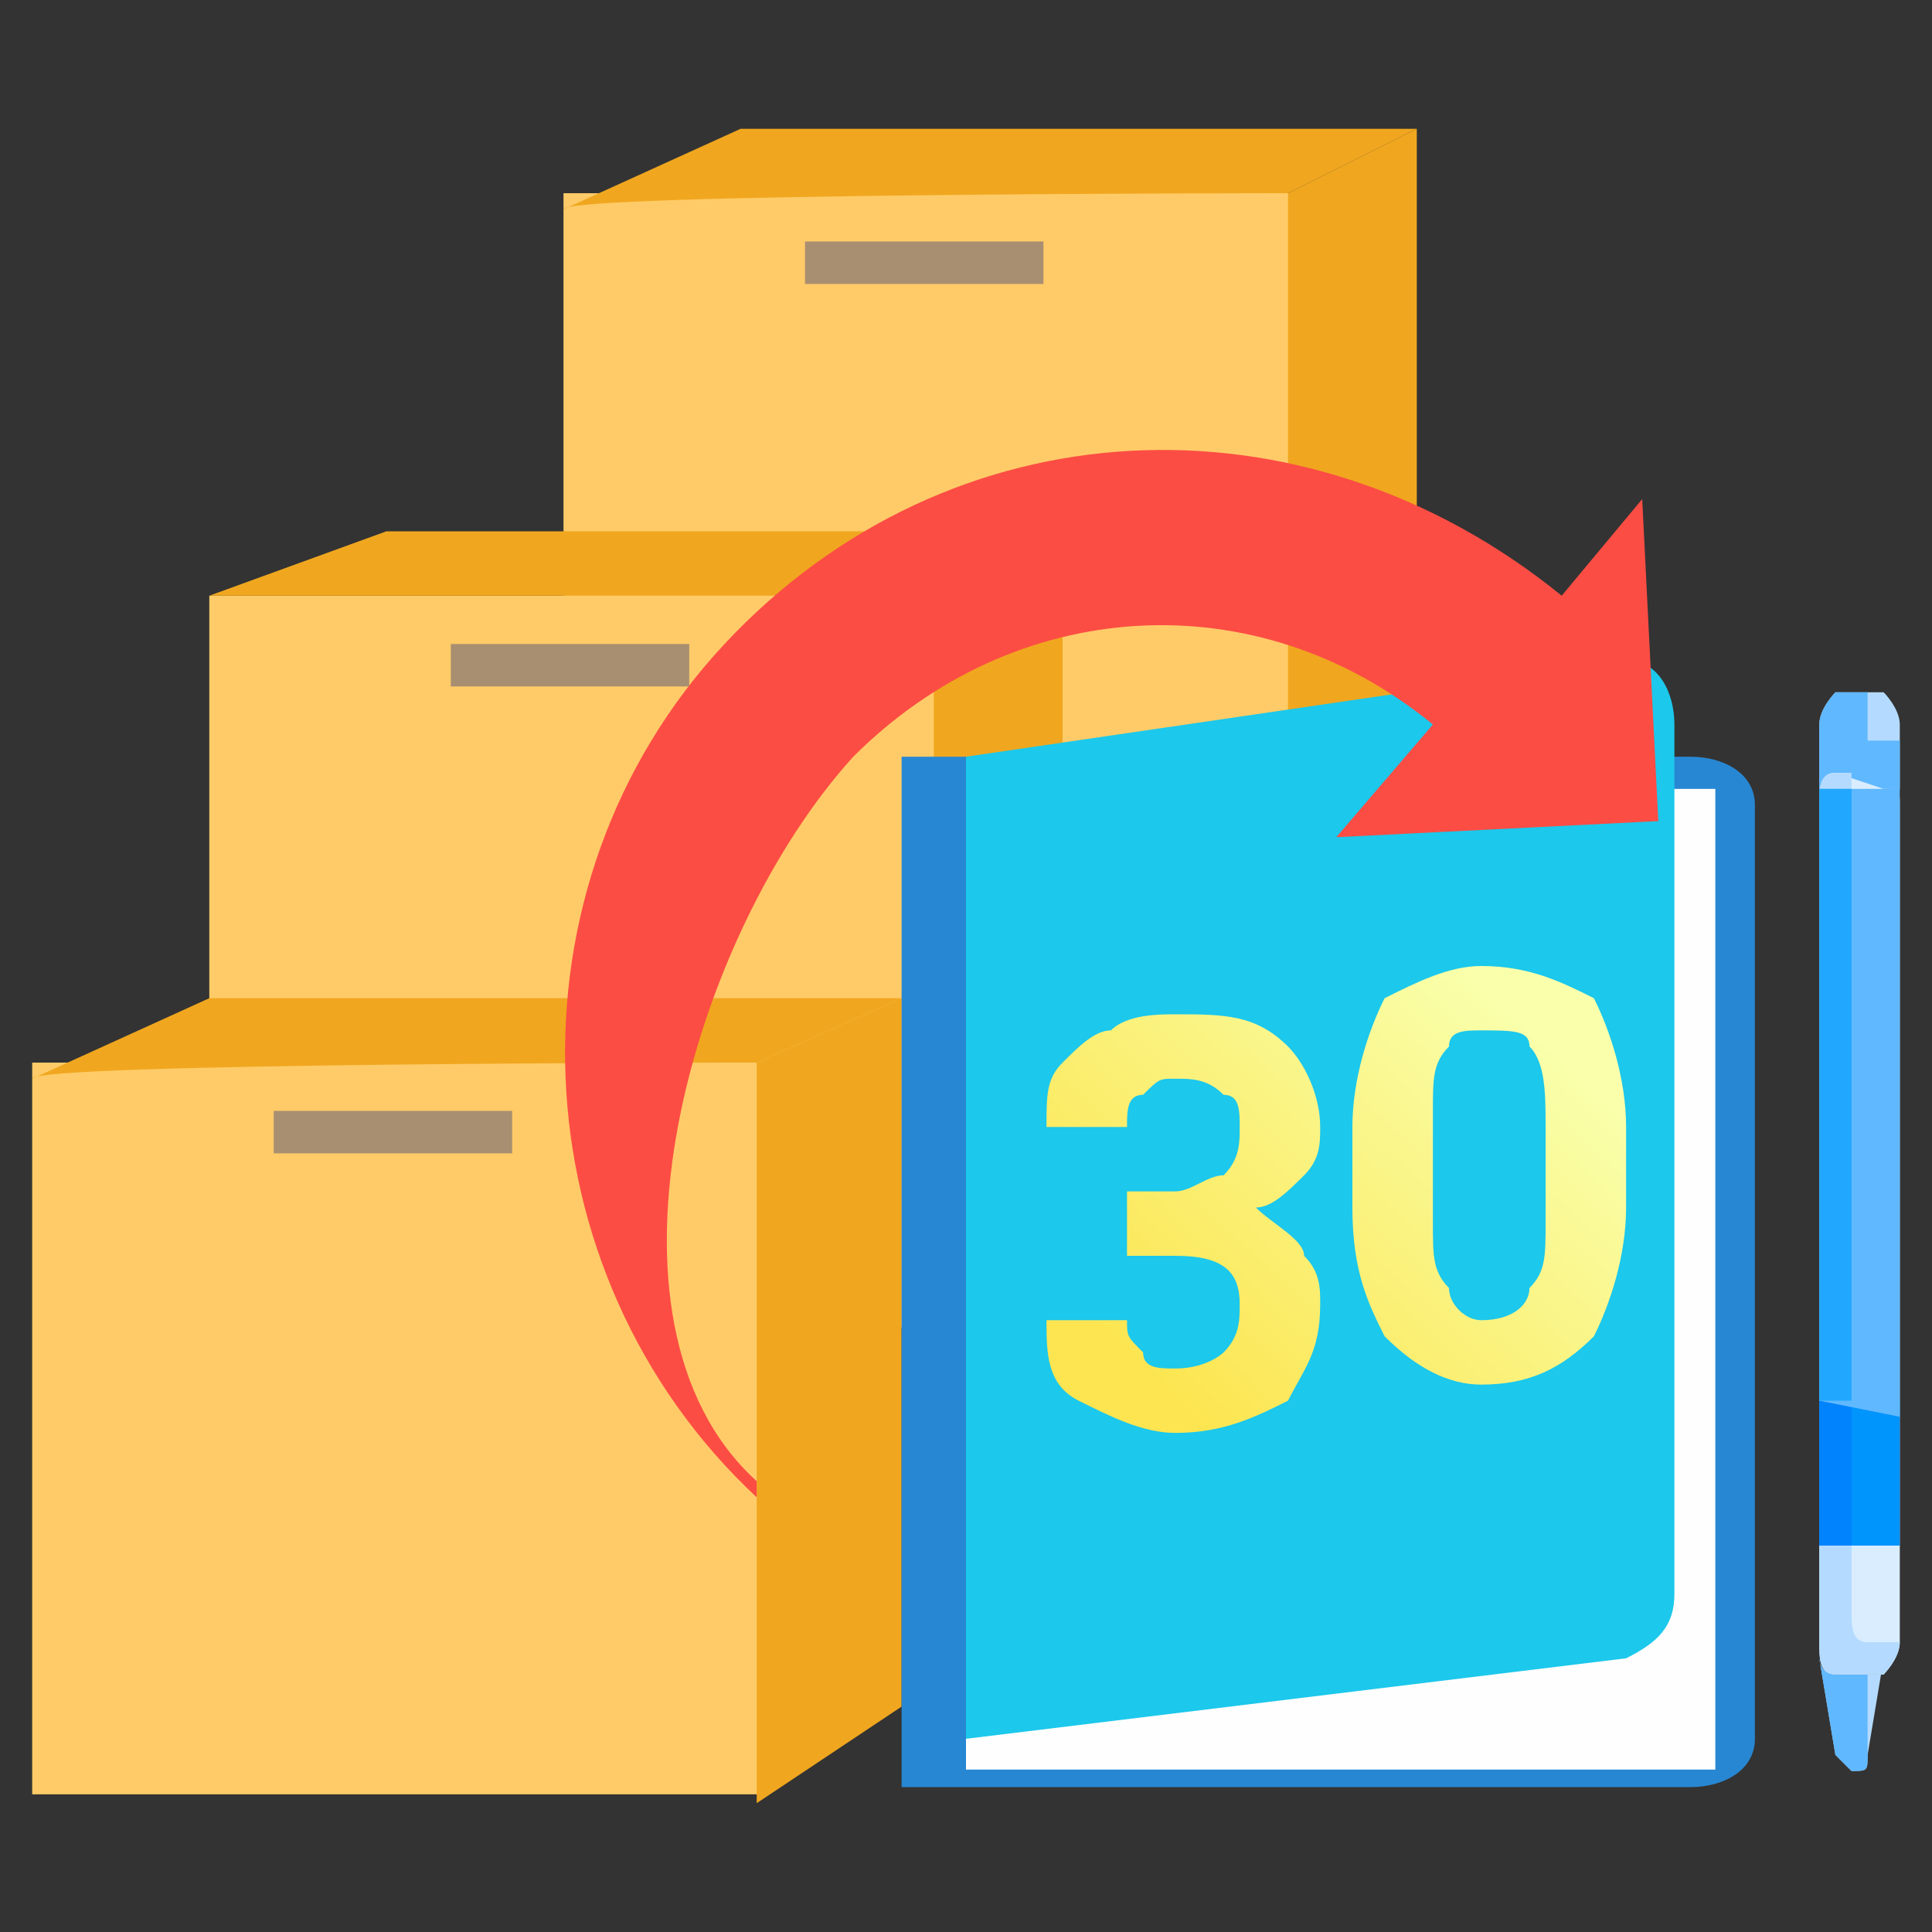 <?xml version="1.0" encoding="UTF-8"?>
<!DOCTYPE svg PUBLIC "-//W3C//DTD SVG 1.1//EN" "http://www.w3.org/Graphics/SVG/1.1/DTD/svg11.dtd">
<!-- Creator: CorelDRAW X7 -->
<svg xmlns="http://www.w3.org/2000/svg" xml:space="preserve" width="120px" height="120px" version="1.1" style="shape-rendering:geometricPrecision; text-rendering:geometricPrecision; image-rendering:optimizeQuality; fill-rule:evenodd; clip-rule:evenodd"
viewBox="0 0 120 120"
 xmlns:xlink="http://www.w3.org/1999/xlink">
 <rect x="0" y="0" width="120" height="120" fill="#333333" stroke="none"/>
 <defs>
  <style type="text/css">
   <![CDATA[
    .fil0 {fill:none}
    .fil5 {fill:#FEFEFE}
    .fil2 {fill:#A98F71}
    .fil7 {fill:black}
    .fil6 {fill:#1CC8EB}
    .fil4 {fill:#2887D2}
    .fil3 {fill:#F0A71F}
    .fil14 {fill:#FC4D44}
    .fil1 {fill:#FFCB68}
    .fil12 {fill:#0083FD;fill-rule:nonzero}
    .fil11 {fill:#0094FD;fill-rule:nonzero}
    .fil13 {fill:#22A7FF;fill-rule:nonzero}
    .fil9 {fill:#60B8FF;fill-rule:nonzero}
    .fil8 {fill:#B4DBFF;fill-rule:nonzero}
    .fil10 {fill:#D9EDFF;fill-rule:nonzero}
    .fil15 {fill:url(#id0);fill-rule:nonzero}
   ]]>
  </style>
  <linearGradient id="id0" gradientUnits="userSpaceOnUse" x1="71.934" y1="86.144" x2="93.755" y2="62.408">
   <stop offset="0" style="stop-opacity:1; stop-color:#FCE550"/>
   <stop offset="1" style="stop-opacity:1; stop-color:#F9FFAB"/>
  </linearGradient>
 </defs>
 <g id="Layer_x0020_1">
  <rect class="fil0" width="120" height="120"/>
  <g id="_909300896">
   <g>
    <g>
     <g>
      <rect class="fil1" x="35" y="12" width="45.449" height="45.449"/>
      <rect class="fil2" x="50" y="15" width="14.811" height="2.637"/>
     </g>
     <path class="fil3" d="M35 13l11 -5 42 0 -8 4c0,0 -45,0 -45,1z"/>
     <path class="fil3" d="M80 58l8 -6c0,0 0,-44 0,-44 0,0 -8,4 -8,4l0 46z"/>
    </g>
    <g>
     <g>
      <rect class="fil1" x="13" y="37" width="45.449" height="45.449"/>
      <rect class="fil2" x="28" y="40" width="14.811" height="2.637"/>
     </g>
     <path class="fil3" d="M13 37l11 -4 42 0 -8 4c0,0 -45,0 -45,0z"/>
     <path class="fil3" d="M58 82l8 -5c0,0 0,-44 0,-44 0,0 -8,4 -8,4l0 45z"/>
    </g>
    <g>
     <g>
      <rect class="fil1" x="2" y="66" width="45.449" height="45.449"/>
      <rect class="fil2" x="17" y="69" width="14.811" height="2.637"/>
     </g>
     <path class="fil3" d="M2 67l11 -5 43 0 -9 4c0,0 -45,0 -45,1z"/>
     <path class="fil3" d="M47 112l9 -6c0,0 0,-44 0,-44 0,0 -9,4 -9,4l0 46z"/>
    </g>
   </g>
   <g>
    <g>
     <g>
      <path class="fil4" d="M60 111l45 0c2,0 4,-1 4,-3l0 -58c0,-2 -2,-3 -4,-3l-45 0 0 0 -4 0 0 64 4 0z"/>
      <rect class="fil5" x="60" y="49" width="46.542" height="60.913"/>
      <path class="fil6" d="M60 47l41 -6c2,0 3,2 3,4l0 54c0,2 -1,3 -3,4l-41 5 0 -61z"/>
      <g>
       <path class="fil7" d="M115 108l0 0c0,0 0,0 0,1l0 2 0 1c0,-1 0,-1 0,-1l0 -2c0,-1 0,-1 0,-1z"/>
       <path class="fil8" d="M116 109c0,1 0,1 -1,1l0 0c0,0 -1,-1 -1,-1l-1 -6c0,0 0,1 1,1l3 0c0,0 0,0 0,-1l-1 6z"/>
       <path class="fil9" d="M116 106l0 -2 -2 0c-1,0 -1,-1 -1,-1l1 6c0,0 1,1 1,1l0 0c1,0 1,0 1,-1 0,-1 0,-2 0,-2 0,0 0,0 0,-1z"/>
       <path class="fil8" d="M117 49l-3 0c0,0 0,0 -1,0l0 -4c0,-1 1,-2 1,-2l3 0c0,0 1,1 1,2l0 4c-1,0 -1,0 -1,0z"/>
       <path class="fil9" d="M116 46c0,0 0,0 0,0 0,0 0,0 0,-1l0 -2 -2 0c0,0 -1,1 -1,2l0 4c1,0 1,0 1,0l3 0c0,0 0,0 1,0l0 -3 -2 0z"/>
       <path class="fil10" d="M117 104l-3 0c-1,0 -1,-1 -1,-2l0 -52c0,-1 0,-2 1,-2l3 1c1,0 1,0 1,1l0 52c0,1 -1,2 -1,2z"/>
       <path class="fil8" d="M116 102c-1,0 -1,-1 -1,-2l0 -52 -1 0c-1,0 -1,1 -1,2l0 52c0,1 0,2 1,2l3 0c0,0 1,-1 1,-2l0 0 -2 0z"/>
       <polygon class="fil11" points="113,87 118,87 118,96 113,96 "/>
       <polygon class="fil12" points="113,96 113,87 115,87 115,96 "/>
       <polygon class="fil9" points="113,49 118,49 118,88 113,87 "/>
       <polygon class="fil13" points="113,49 113,87 113,87 115,87 115,49 "/>
      </g>
     </g>
     <path class="fil14" d="M47 93c-15,-14 -16,-38 -2,-53 14,-15 36,-16 52,-3l5 -6 1 20 -20 1 6 -7c-11,-9 -26,-8 -36,2 -10,11 -17,35 -6,45l0 1z"/>
    </g>
    <path class="fil15" d="M70 74l3 0c1,0 2,-1 3,-1 1,-1 1,-2 1,-3 0,-1 0,-2 -1,-2 -1,-1 -2,-1 -3,-1 -1,0 -1,0 -2,1 -1,0 -1,1 -1,2l-5 0c0,-2 0,-3 1,-4 1,-1 2,-2 3,-2 1,-1 3,-1 4,-1 3,0 5,0 7,2 1,1 2,3 2,5 0,1 0,2 -1,3 -1,1 -2,2 -3,2 1,1 3,2 3,3 1,1 1,2 1,3 0,3 -1,4 -2,6 -2,1 -4,2 -7,2 -2,0 -4,-1 -6,-2 -2,-1 -2,-3 -2,-5l5 0c0,1 0,1 1,2 0,1 1,1 2,1 2,0 3,-1 3,-1 1,-1 1,-2 1,-3 0,-2 -1,-3 -4,-3l-3 0 0 -4zm31 1c0,3 -1,6 -2,8 -2,2 -4,3 -7,3 -2,0 -4,-1 -6,-3 -1,-2 -2,-4 -2,-8l0 -5c0,-3 1,-6 2,-8 2,-1 4,-2 6,-2 3,0 5,1 7,2 1,2 2,5 2,8l0 5zm-5 -5c0,-2 0,-4 -1,-5 0,-1 -1,-1 -3,-1 -1,0 -2,0 -2,1 -1,1 -1,2 -1,4l0 7c0,2 0,3 1,4 0,1 1,2 2,2 2,0 3,-1 3,-2 1,-1 1,-2 1,-4l0 -6z"/>
   </g>
  </g>
 </g>
</svg>
